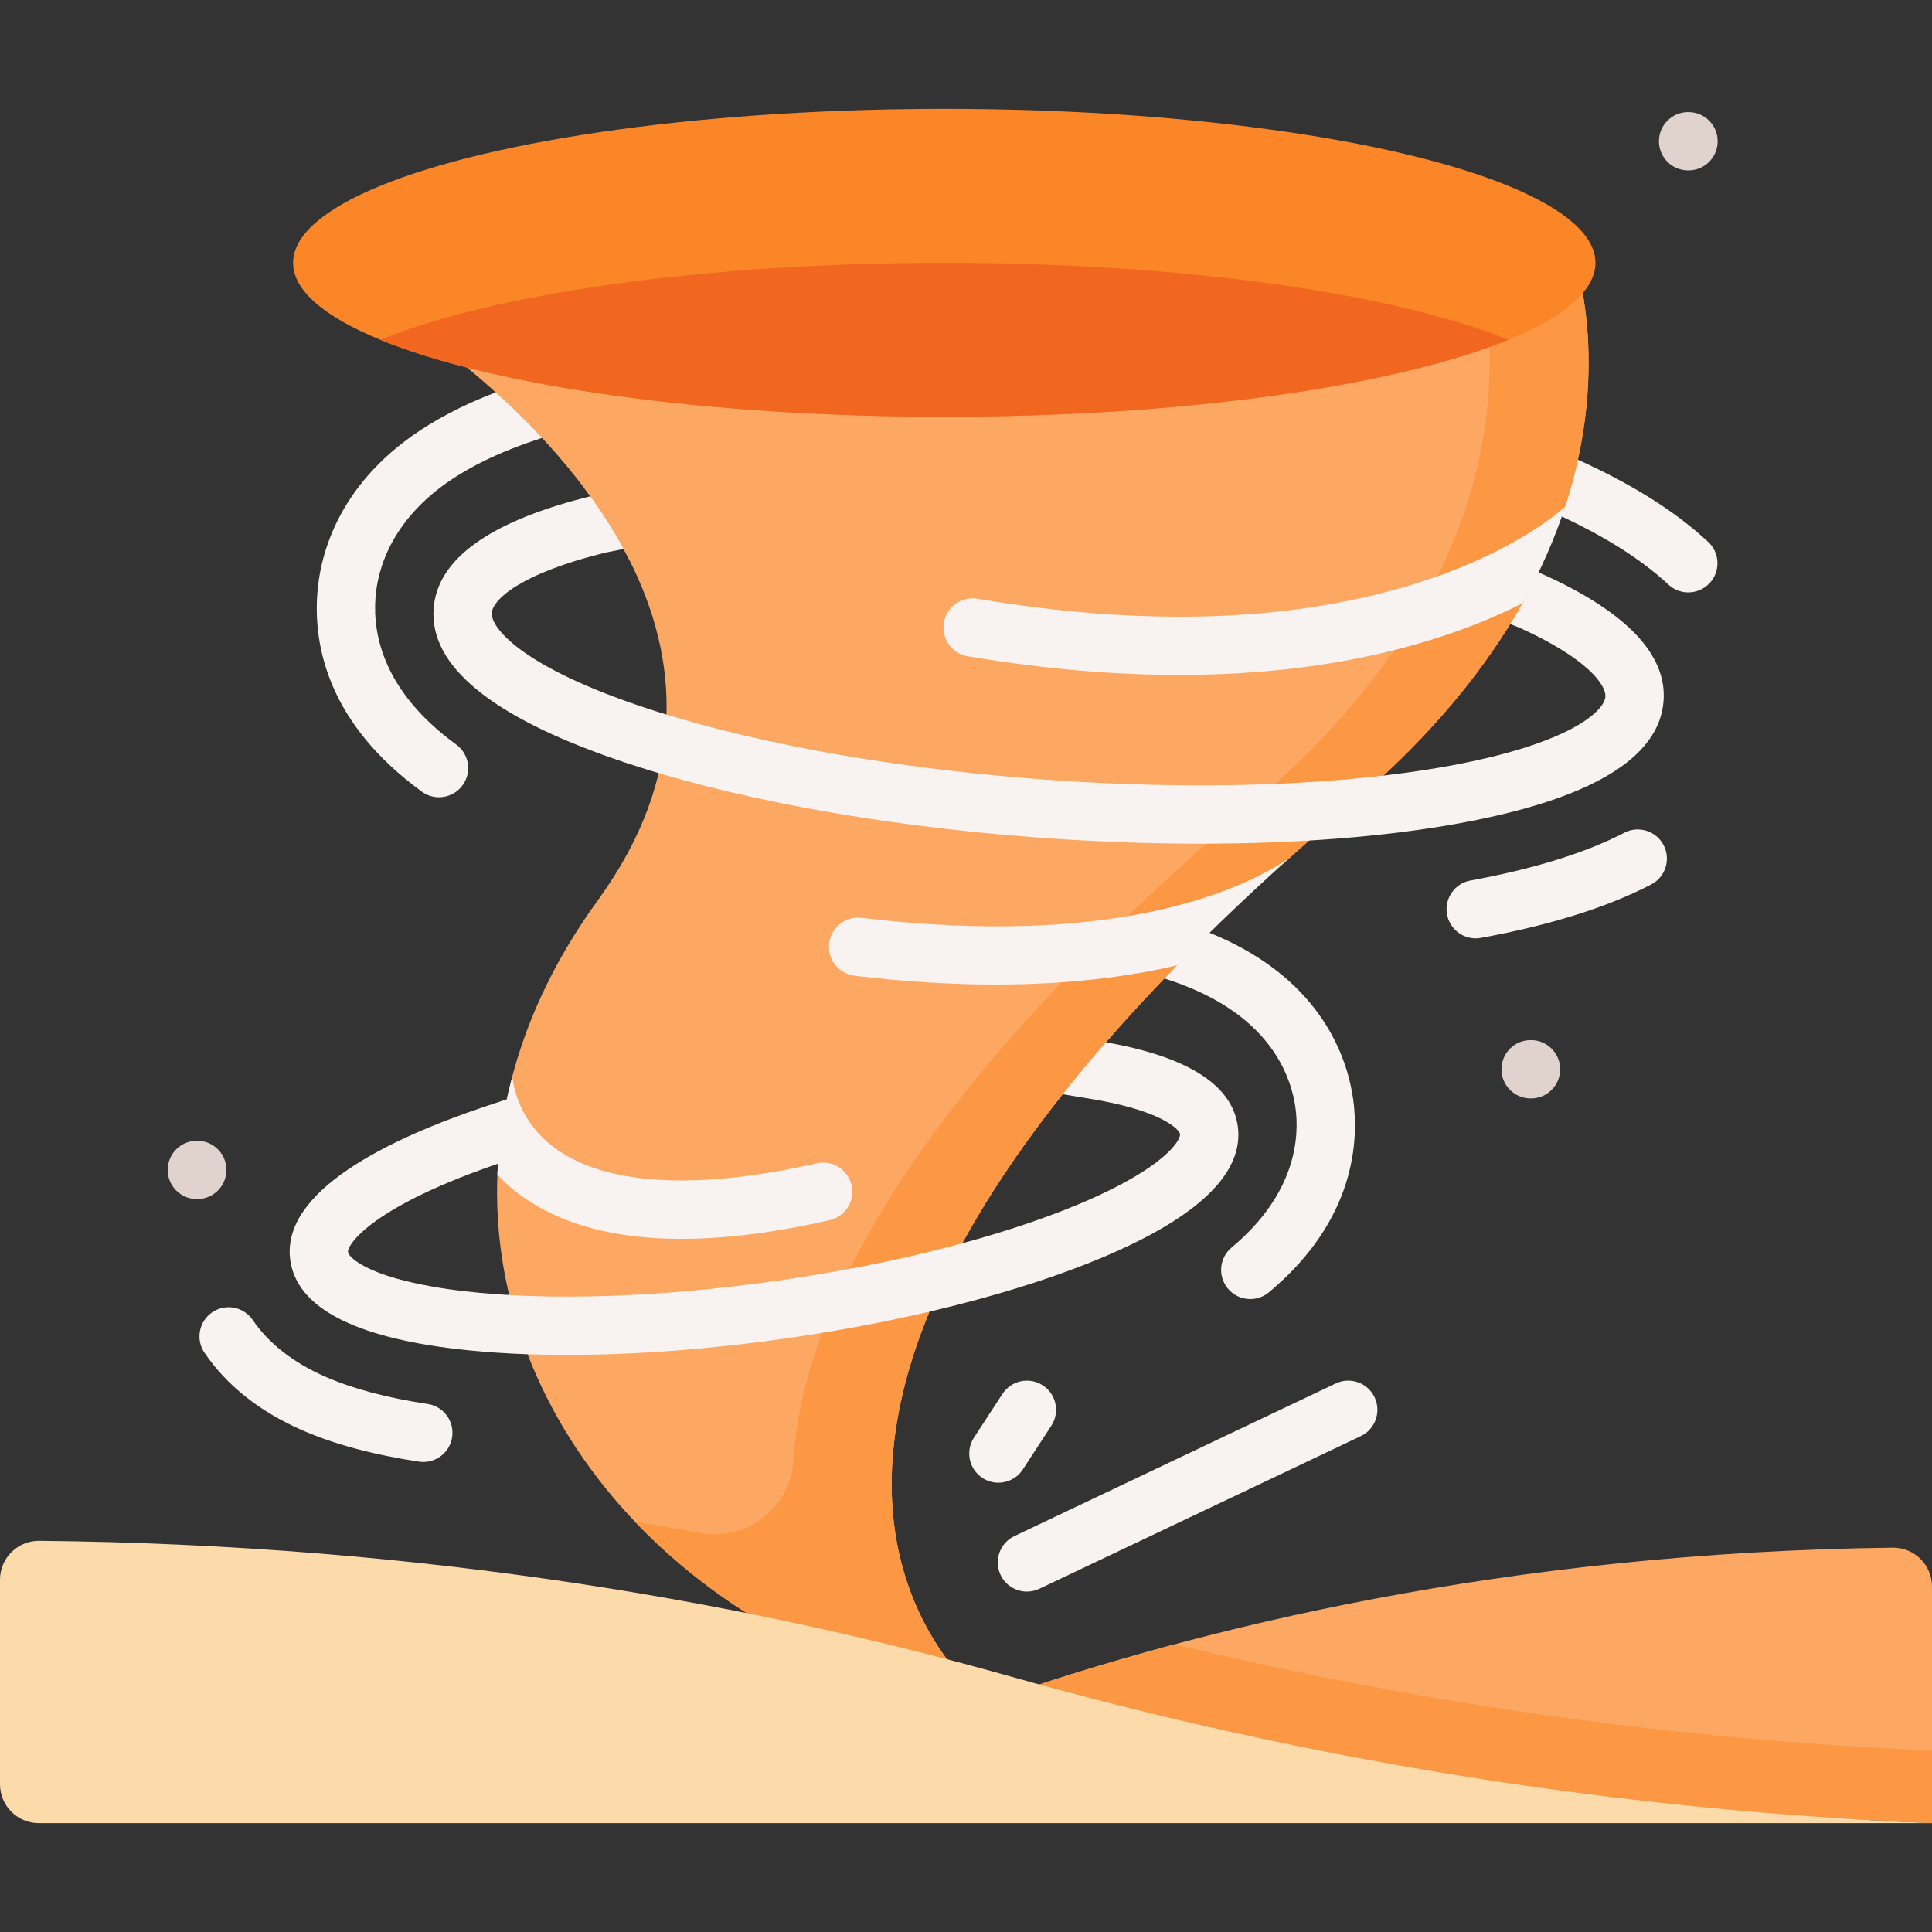 <svg id="Capa_1" enable-background="new 0 0 512 512" height="512" viewBox="0 0 512 512" width="512" xmlns="http://www.w3.org/2000/svg"><rect x="0" y="0" width="512" height="512" fill="#333333" stroke="none"/><g fill="#f8f3f1"><path d="m447.413 156.989c-1.881 0-3.768-.683-5.256-2.064-7.498-6.962-17.492-13.208-30.553-19.097-3.89-1.754-5.623-6.329-3.868-10.219 1.754-3.891 6.332-5.622 10.218-3.868 14.616 6.589 25.972 13.739 34.718 21.86 3.127 2.903 3.308 7.792.404 10.919-1.521 1.639-3.589 2.469-5.663 2.469z"/><path d="m116.34 211.279c-1.578 0-3.171-.482-4.544-1.483-24.803-18.077-28.753-38.575-27.697-52.588.777-10.325 5.626-29.837 29.365-44.509 7.09-4.381 15.27-8.047 25.009-11.206 4.055-1.315 8.417.906 9.733 4.965 1.317 4.059-.906 8.417-4.965 9.733-8.547 2.773-15.63 5.93-21.653 9.653-17.915 11.072-21.524 25.13-22.081 32.524-.76 10.099 2.334 25.052 21.389 38.94 3.449 2.514 4.207 7.346 1.693 10.795-1.512 2.075-3.864 3.176-6.249 3.176z"/><path d="m331.342 344.264c-2.211 0-4.407-.944-5.936-2.775-2.734-3.276-2.296-8.148.98-10.882 17.26-14.407 18.001-29.5 16.906-37.215-1.016-7.163-5.418-20.532-23.482-29.586-3.555-1.782-7.571-3.375-11.938-4.735-4.074-1.269-6.348-5.601-5.078-9.675 1.268-4.073 5.598-6.349 9.674-5.078 5.164 1.609 9.964 3.518 14.266 5.674 24.363 12.21 30.418 31.073 31.858 41.23 1.545 10.896.703 32.042-22.303 51.247-1.445 1.206-3.2 1.795-4.947 1.795z"/></g><path d="m416.636 66.56-322.127 10.127s36.087 20.367 60.42 52.797c4.43 5.893 8.468 12.187 11.826 18.842 13.073 25.827 15.916 56.918-8.375 90.337-11.991 16.503-19.697 33.543-23.581 50.489-.221.959-.429 1.918-.626 2.877 4.431 8.602-2.186 15.098-2.351 19.107-2.699 66.529 51.396 127.083 131.636 141.464 0 0-71.134-48.686 16.813-160.914 4.502-5.738 9.416-11.651 14.783-17.729 5.238-5.934 10.908-12.031 17.03-18.29-2.578-2.762 26.771-26.411 28.021-26.83 5.749-5.189 11.776-10.471 18.13-15.857 18.348-15.556 31.544-31.101 40.939-45.936 1.656-2.611 3.187-5.197 4.613-7.759-.24-2.12 9.813-23.034 10.637-23.981 13.346-39.773 2.212-68.744 2.212-68.744z" fill="#fca863"/><path d="m416.636 66.56-25.971.814c2.74 8.18 22.53 76.759-58.679 145.606-92.147 78.127-119.211 135.32-121.741 174.196-.81 12.449-12.425 21.31-24.697 19.067-5.75-1.051-11.52-2.051-17.309-2.999 15.427 16.216 35.206 29.609 58.266 38.823l.012.015c11.528 4.615 23.89 8.18 36.942 10.518 0 0-86.275-59.065 48.728-197.023-2.71-2.716 26.567-26.22 27.814-26.639 5.779-5.221 11.84-10.535 18.235-15.958 21.573-18.29 36.014-36.559 45.545-53.683-1.341-2.846 9.326-22.556 10.539-23.648 13.526-39.95 2.316-69.089 2.316-69.089z" fill="#fc9744"/><path d="m391.07 248.676c-3.658 0-6.908-2.609-7.591-6.336-.769-4.198 2.01-8.223 6.208-8.992 16.814-3.079 30.53-7.339 40.767-12.661 3.784-1.967 8.451-.495 10.419 3.291 1.969 3.786.495 8.451-3.291 10.42-11.605 6.034-26.783 10.795-45.113 14.151-.468.085-.937.127-1.399.127z" fill="#f8f3f1"/><path d="m318.022 223.588c-14.108 0-28.81-.558-43.781-1.685-42.114-3.171-81.473-10.481-110.828-20.583-33.322-11.467-49.641-24.952-48.501-40.079.999-13.269 15.224-23.328 42.281-29.898.104-.026.209-.049.314-.069l14.86-2.959c4.184-.837 8.255 1.884 9.087 6.068.833 4.185-1.883 8.253-6.068 9.087l-14.7 2.928c-23.443 5.716-30.119 12.746-30.364 16.005-.284 3.772 7.318 13.707 38.121 24.307 28.141 9.684 66.127 16.71 106.961 19.785 40.831 3.076 79.444 1.815 108.717-3.545 32.043-5.868 41.046-14.553 41.331-18.325.216-2.871-4.343-9.942-22.778-18.283l-9.005-3.547c-3.97-1.564-5.921-6.05-4.357-10.021 1.565-3.97 6.053-5.918 10.021-4.357l9.181 3.617c.116.046.23.094.344.145 22.163 9.992 32.93 21.299 32.002 33.607-1.138 15.128-19.292 26.017-53.956 32.365-19.683 3.602-43.302 5.437-68.882 5.437z" fill="#f8f3f1"/><path d="m175.378 146.605-8.623 1.72c-3.358-6.655-7.397-12.949-11.826-18.842l16.39-3.266c5.635-1.133 11.105 2.534 12.228 8.159 1.123 5.636-2.534 11.106-8.169 12.229z" fill="#fca863"/><path d="m404.347 158.282c-1.58 2.889-3.3 5.811-5.172 8.762l-6.707-2.637c-5.161-2.029-7.695-7.871-5.656-13.032 2.029-5.151 7.86-7.685 13.022-5.656 4.993 1.962 7.087 7.856 4.513 12.563z" fill="#fc9744"/><path d="m112.192 387.434c-.383 0-.77-.028-1.16-.087-12.125-1.825-22.558-4.633-31.012-8.345-11.226-4.929-19.912-11.824-25.818-20.493-2.402-3.527-1.491-8.333 2.035-10.735 3.526-2.403 8.334-1.491 10.735 2.036 4.248 6.236 10.728 11.298 19.26 15.044 7.206 3.164 16.323 5.591 27.1 7.213 4.219.635 7.126 4.571 6.49 8.79-.577 3.83-3.871 6.577-7.63 6.577z" fill="#f8f3f1"/><path d="m150.306 359.065c-10.437 0-20.191-.505-28.985-1.524-27.695-3.209-42.63-11.128-44.39-23.536-2.623-18.487 26.592-32.362 51.56-40.745l15.472-5.153c4.049-1.349 8.424.841 9.772 4.889 1.349 4.049-.84 8.424-4.888 9.772l-15.454 5.147c-34.959 11.738-41.434 22.007-41.162 23.92.206 1.456 6.05 7.48 30.869 10.356 22.456 2.603 51.818 1.625 82.672-2.752 30.856-4.377 59.33-11.604 80.177-20.349 23.04-9.665 26.978-17.077 26.772-18.533-.174-1.225-4.915-6.44-24.935-9.555l-12.31-2.048c-4.209-.701-7.053-4.681-6.353-8.89.7-4.21 4.677-7.054 8.89-6.354l12.229 2.035c23.427 3.645 36.164 11.267 37.778 22.641 1.76 12.409-10.384 24.169-36.094 34.953-22.031 9.242-51.858 16.842-83.984 21.399-20.222 2.87-39.908 4.327-57.636 4.327z" fill="#f8f3f1"/><path d="m156.021 292.582c-1.741-5.223-7.376-8.046-12.589-6.305l-8.633 2.874c-.193.838-.375 1.675-.549 2.512 5.027.022-2.164 15.578-2.194 15.578-.098 1.3-.181 2.599-.234 3.894l17.894-5.965c5.223-1.74 8.046-7.376 6.305-12.588z" fill="#fca863"/><path d="m295.054 273.956c-5.367 6.078-10.281 11.991-14.783 17.729l-4.883-.814c-5.429-.896-9.107-6.037-8.2-11.476.907-5.429 6.037-9.107 11.476-8.2l15.782 2.627c.206.031.412.072.608.134z" fill="#fc9744"/><ellipse cx="250.242" cy="69.648" fill="#fb8627" rx="172.57" ry="40.801"/><path d="m399.736 90.054c-29.834 12.187-85.608 20.398-149.49 20.398s-119.655-8.2-149.49-20.398c29.834-12.208 85.608-20.408 149.49-20.408s119.656 8.211 149.49 20.408z" fill="#f2671f"/><path d="m414.792 134.253c-2.658 8.138-6.336 16.74-11.342 25.641-18.214 9.169-47.79 18.966-90.975 18.966-16.607 0-35.222-1.453-56.001-4.945-4.203-.711-7.046-4.698-6.336-8.901.711-4.213 4.687-7.046 8.901-6.336 44.03 7.397 82.713 6.16 114.968-3.678 24.529-7.478 37.293-17.646 40.785-20.747z" fill="#f8f3f1"/><path d="m219.841 323.364c-14.577 3.297-27.702 4.945-39.312 4.945-17.142 0-31.008-3.595-41.424-10.755-2.843-1.957-5.254-4.069-7.294-6.243.34-8.571 1.617-17.245 3.915-25.93.082.299.155.608.196.927.494 3.431 2.648 12.115 11.94 18.512 13.588 9.344 37.292 10.549 68.569 3.472 4.162-.948 8.303 1.669 9.241 5.831.937 4.162-1.669 8.303-5.831 9.241z" fill="#f8f3f1"/><path d="m341.557 227.515c-10.899 9.787-20.738 19.213-29.618 28.309-12.836 3.008-28.732 5.089-48.12 5.089-11.239 0-23.653-.701-37.324-2.339-4.244-.505-7.263-4.347-6.758-8.581.505-4.244 4.368-7.252 8.581-6.758 67.334 8.047 100.619-7.324 113.239-15.72z" fill="#f8f3f1"/><path d="m405.736 291.095c-.013 0-.025 0-.037 0h-.107c-4.268-.02-7.71-3.495-7.69-7.763.02-4.255 3.476-7.69 7.725-7.69h.037l.107.001c4.268.02 7.71 3.495 7.69 7.763-.019 4.253-3.475 7.689-7.725 7.689z" fill="#e0d3ce"/><path d="m52.278 317.771c-.013 0-.024 0-.037 0l-.108-.001c-4.267-.02-7.71-3.495-7.69-7.763.02-4.255 3.476-7.69 7.725-7.69h.037.108c4.267.02 7.71 3.495 7.69 7.763-.02 4.256-3.476 7.691-7.725 7.691z" fill="#e0d3ce"/><path d="m447.47 45.159c-.013 0-.024 0-.037 0l-.108-.001c-4.267-.02-7.71-3.495-7.69-7.763.02-4.255 3.476-7.69 7.725-7.69h.037l.108.001c4.267.02 7.71 3.495 7.69 7.763-.02 4.255-3.476 7.69-7.725 7.69z" fill="#e0d3ce"/><path d="m290.571 460.335c17.253 5.213 34.806 8.431 52.483 11.813 18.596 3.558 168.946 11.002 168.946 11.002v-62.7c0-5.735-4.69-10.378-10.425-10.307-102.191 1.278-183.737 21.155-240.203 41.007 9.744 3.017 19.432 6.234 29.199 9.185z" fill="#fca863"/><path d="m290.571 460.335c17.253 5.213 34.806 8.431 52.483 11.813 18.596 3.558 168.942 11.005 168.942 11.005v-19.275c-67.697-2.824-135.042-12.269-200.718-28.121-18.334 4.904-34.988 10.15-49.903 15.394 9.743 3.017 19.43 6.233 29.196 9.184z" fill="#fc9744"/><path d="m512 483.15c-82.587-3.39-164.547-16.39-244.193-38.866-67.604-19.078-154.33-34.944-257.403-35.952-5.727-.056-10.404 4.579-10.404 10.307v54.209c0 5.69 4.612 10.302 10.302 10.302z" fill="#fddaa9"/><path d="m272.145 421.783c-2.89 0-5.662-1.629-6.985-4.414-1.83-3.855-.189-8.463 3.666-10.294l85.161-40.44c3.853-1.83 8.462-.19 10.294 3.665 1.83 3.855.189 8.463-3.666 10.294l-85.161 40.44c-1.07.508-2.198.749-3.309.749z" fill="#f8f3f1"/><path d="m264.577 392.93c-1.447 0-2.91-.406-4.213-1.255-3.574-2.331-4.583-7.118-2.252-10.692l7.555-11.588c2.33-3.575 7.116-4.584 10.692-2.253 3.574 2.331 4.582 7.118 2.251 10.692l-7.555 11.588c-1.48 2.272-3.953 3.508-6.478 3.508z" fill="#f8f3f1"/></svg>